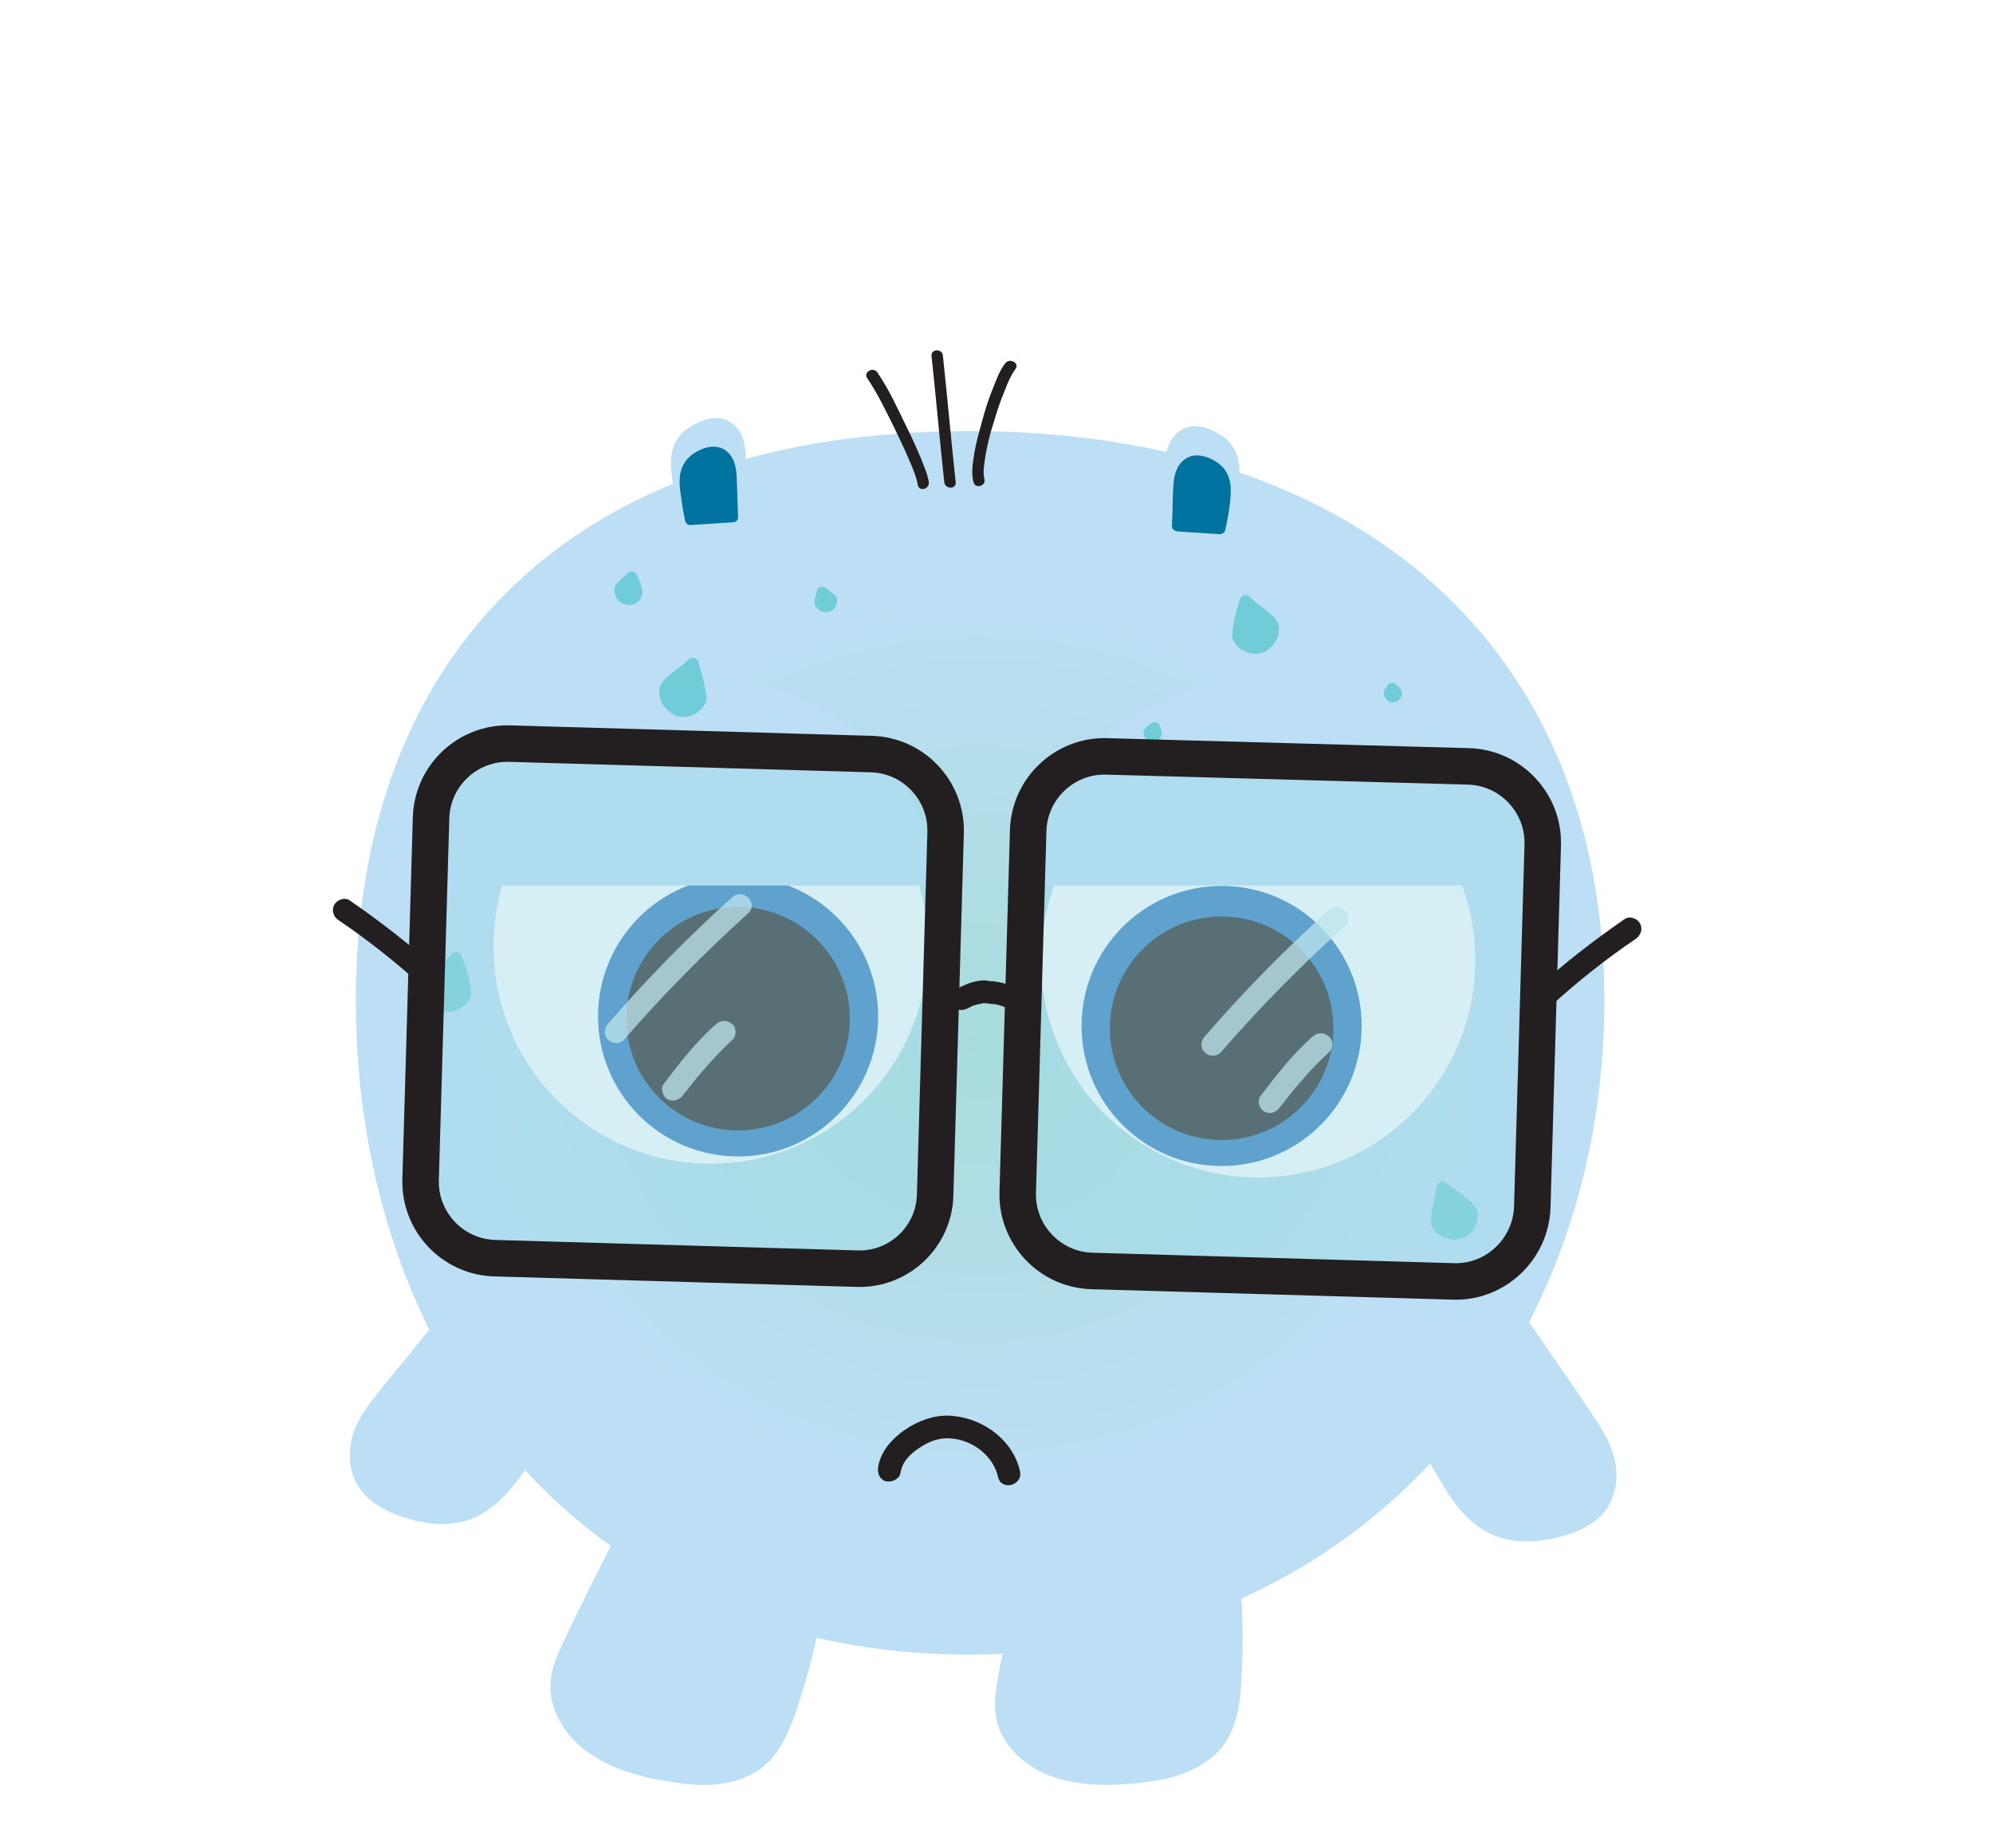 <?xml version="1.0" encoding="utf-8"?>
<!-- Generator: Adobe Illustrator 24.1.2, SVG Export Plug-In . SVG Version: 6.00 Build 0)  -->
<svg version="1.1" id="Layer_1" xmlns="http://www.w3.org/2000/svg" xmlns:xlink="http://www.w3.org/1999/xlink" x="0px" y="0px"
	 viewBox="0 0 436.9 405.1" style="enable-background:new 0 0 436.9 405.1;" xml:space="preserve">
<style type="text/css">
	.st0{fill:url(#SVGID_1_);}
	.st1{fill:#BDDFF6;}
	.st2{fill:#010101;}
	.st3{fill:#231F20;}
	.st4{fill:#BE202E;}
	.st5{fill:#AC1F29;}
	.st6{fill:#FFFFFF;stroke:#FFFFFF;stroke-miterlimit:10;}
	.st7{fill:#3077BB;}
	.st8{fill:#231F20;stroke:#231F20;stroke-miterlimit:10;}
	.st9{fill:#00729F;}
	.st10{fill:#9EDAE6;fill-opacity:0.43;stroke:#231F20;stroke-width:8;stroke-miterlimit:10;}
	.st11{opacity:0.75;}
	.st12{fill:#BEE4ED;}
	.st13{fill:url(#SVGID_2_);}
	.st14{fill:url(#SVGID_3_);}
	.st15{fill:url(#SVGID_4_);}
	.st16{fill:url(#SVGID_5_);}
	.st17{fill:url(#SVGID_6_);}
	.st18{fill:url(#SVGID_7_);}
	.st19{fill:url(#SVGID_8_);}
	.st20{fill:#6FCCD8;}
	.st21{fill:url(#SVGID_9_);}
	.st22{fill:#FFFFFF;}
	.st23{fill:url(#SVGID_10_);}
	.st24{fill:url(#SVGID_11_);}
	.st25{fill:url(#SVGID_12_);}
	.st26{fill:url(#SVGID_13_);}
	.st27{fill:url(#SVGID_14_);}
	.st28{fill:url(#SVGID_15_);}
	.st29{fill:#774098;}
	.st30{fill:#6A2F8F;}
	.st31{fill:#774098;stroke:#6A2F8F;stroke-width:2;stroke-miterlimit:10;}
	.st32{opacity:0.15;}
	.st33{filter:url(#Adobe_OpacityMaskFilter);}
	.st34{mask:url(#SVGID_16_);}
	.st35{fill:#F15E6D;}
	.st36{filter:url(#Adobe_OpacityMaskFilter_1_);}
	.st37{mask:url(#SVGID_17_);}
	.st38{fill:url(#SVGID_18_);}
	.st39{filter:url(#Adobe_OpacityMaskFilter_2_);}
	.st40{mask:url(#SVGID_19_);}
	.st41{filter:url(#Adobe_OpacityMaskFilter_3_);}
	.st42{mask:url(#SVGID_20_);}
	.st43{fill:url(#SVGID_21_);}
	.st44{filter:url(#Adobe_OpacityMaskFilter_4_);}
	.st45{mask:url(#SVGID_22_);}
	.st46{filter:url(#Adobe_OpacityMaskFilter_5_);}
	.st47{mask:url(#SVGID_23_);}
	.st48{fill:url(#SVGID_24_);}
	.st49{filter:url(#Adobe_OpacityMaskFilter_6_);}
	.st50{mask:url(#SVGID_25_);}
	.st51{filter:url(#Adobe_OpacityMaskFilter_7_);}
	.st52{mask:url(#SVGID_26_);}
	.st53{fill:url(#SVGID_27_);}
	.st54{filter:url(#Adobe_OpacityMaskFilter_8_);}
	.st55{mask:url(#SVGID_28_);}
	.st56{filter:url(#Adobe_OpacityMaskFilter_9_);}
	.st57{mask:url(#SVGID_29_);}
	.st58{fill:url(#SVGID_30_);}
	.st59{filter:url(#Adobe_OpacityMaskFilter_10_);}
	.st60{mask:url(#SVGID_31_);}
	.st61{filter:url(#Adobe_OpacityMaskFilter_11_);}
	.st62{mask:url(#SVGID_32_);}
	.st63{fill:url(#SVGID_33_);}
	.st64{filter:url(#Adobe_OpacityMaskFilter_12_);}
	.st65{mask:url(#SVGID_34_);}
	.st66{filter:url(#Adobe_OpacityMaskFilter_13_);}
	.st67{mask:url(#SVGID_35_);}
	.st68{fill:url(#SVGID_36_);}
	.st69{filter:url(#Adobe_OpacityMaskFilter_14_);}
	.st70{mask:url(#SVGID_37_);}
	.st71{filter:url(#Adobe_OpacityMaskFilter_15_);}
	.st72{mask:url(#SVGID_38_);}
	.st73{fill:url(#SVGID_39_);}
	.st74{filter:url(#Adobe_OpacityMaskFilter_16_);}
	.st75{mask:url(#SVGID_40_);}
	.st76{filter:url(#Adobe_OpacityMaskFilter_17_);}
	.st77{mask:url(#SVGID_41_);}
	.st78{fill:url(#SVGID_42_);}
	.st79{filter:url(#Adobe_OpacityMaskFilter_18_);}
	.st80{mask:url(#SVGID_43_);}
	.st81{filter:url(#Adobe_OpacityMaskFilter_19_);}
	.st82{mask:url(#SVGID_44_);}
	.st83{fill:url(#SVGID_45_);}
	.st84{filter:url(#Adobe_OpacityMaskFilter_20_);}
	.st85{mask:url(#SVGID_46_);}
	.st86{filter:url(#Adobe_OpacityMaskFilter_21_);}
	.st87{mask:url(#SVGID_47_);}
	.st88{fill:url(#SVGID_48_);}
	.st89{filter:url(#Adobe_OpacityMaskFilter_22_);}
	.st90{mask:url(#SVGID_49_);}
	.st91{filter:url(#Adobe_OpacityMaskFilter_23_);}
	.st92{mask:url(#SVGID_50_);}
	.st93{fill:url(#SVGID_51_);}
	.st94{filter:url(#Adobe_OpacityMaskFilter_24_);}
	.st95{mask:url(#SVGID_52_);}
	.st96{filter:url(#Adobe_OpacityMaskFilter_25_);}
	.st97{mask:url(#SVGID_53_);}
	.st98{fill:url(#SVGID_54_);}
	.st99{filter:url(#Adobe_OpacityMaskFilter_26_);}
	.st100{mask:url(#SVGID_55_);}
	.st101{filter:url(#Adobe_OpacityMaskFilter_27_);}
	.st102{mask:url(#SVGID_56_);}
	.st103{fill:url(#SVGID_57_);}
	.st104{fill:#1B191D;}
	.st105{fill:#1B191D;stroke:#00729F;stroke-width:4;stroke-miterlimit:10;}
	.st106{fill:#FAAF43;}
	.st107{fill:url(#SVGID_58_);}
	.st108{fill:url(#SVGID_59_);}
	.st109{fill:url(#SVGID_60_);}
	.st110{fill:url(#SVGID_61_);}
	.st111{fill:url(#SVGID_62_);}
	.st112{fill:url(#SVGID_63_);}
	.st113{fill:url(#SVGID_64_);}
	.st114{fill:url(#SVGID_65_);}
	.st115{fill:url(#SVGID_66_);}
	.st116{fill:url(#SVGID_67_);}
	.st117{fill:url(#SVGID_68_);}
	.st118{fill:url(#SVGID_69_);}
	.st119{fill:url(#SVGID_70_);}
	.st120{fill:url(#SVGID_71_);}
	.st121{fill:url(#SVGID_72_);}
	.st122{filter:url(#Adobe_OpacityMaskFilter_28_);}
	.st123{mask:url(#SVGID_73_);}
	.st124{filter:url(#Adobe_OpacityMaskFilter_29_);}
	.st125{mask:url(#SVGID_74_);}
	.st126{fill:url(#SVGID_75_);}
</style>
<g>
	
		<radialGradient id="SVGID_1_" cx="306.524" cy="253.296" r="136.453" gradientTransform="matrix(1.043 0 0 0.947 -104.857 -10.989)" gradientUnits="userSpaceOnUse">
		<stop  offset="0" style="stop-color:#A8DCDB"/>
		<stop  offset="0.785" style="stop-color:#BDDFF6"/>
	</radialGradient>
	<path class="st0" d="M351.7,219.4c0,77.6-53.8,143.3-139.2,143.3S78,297,78,219.4S126.9,94.5,212.4,94.5S351.7,141.8,351.7,219.4z"
		/>
	<g>
		<path class="st1" d="M137.1,335.4c-4,8.2-8.1,16.3-12.1,24.5c-1.3,2.7-2.7,5.5-3,8.5c-0.6,5.7,2.8,11.2,7.4,14.5
			c4.6,3.4,10.2,4.9,15.8,6.1c7.5,1.6,16.2,2.2,21.9-3c2.9-2.6,4.5-6.4,5.9-10.1c2.5-6.9,4.4-13.9,5.8-21.1L137.1,335.4z"/>
		<g>
			<path class="st1" d="M136,334.7c-4.4,8.8-9,17.6-13.1,26.5c-1.8,3.8-2.9,7.8-1.8,12c0.9,3.7,3.2,7.1,6.1,9.6
				c6.2,5.3,15,7.3,22.8,8.2c7.5,0.9,15.5-0.3,20.2-6.8c2.8-3.9,4.3-8.9,5.7-13.4c1.6-5.2,2.9-10.4,3.9-15.7
				c0.1-0.5-0.1-1.2-0.6-1.4c-4.7-2.2-9.3-4.4-14-6.5c-7.5-3.5-14.9-6.9-22.4-10.4c-1.7-0.8-3.5-1.6-5.2-2.4
				c-1.4-0.7-2.7,1.5-1.3,2.2c4.7,2.2,9.3,4.4,14,6.5c7.5,3.5,14.9,6.9,22.4,10.4c1.7,0.8,3.5,1.6,5.2,2.4c-0.2-0.5-0.4-0.9-0.6-1.4
				c-0.8,4.3-1.8,8.5-3,12.7c-1.2,4-2.4,8.1-4.1,11.9c-1.5,3.4-3.7,6.3-7.1,8c-3.1,1.5-6.7,1.8-10.1,1.7c-3.7-0.2-7.3-0.9-10.8-1.7
				c-3.8-0.9-7.6-2.2-11-4.3c-3.1-2-5.8-4.7-7.2-8.2c-1.6-3.8-1.1-7.6,0.5-11.2c2-4.5,4.4-8.9,6.6-13.3c2.3-4.7,4.6-9.3,7-14
				C138.9,334.6,136.8,333.3,136,334.7z"/>
		</g>
	</g>
	<g>
		<path class="st1" d="M225.4,340.2c-1.8,8.9-3.5,17.9-5.3,26.8c-0.6,3-1.2,6-0.7,9c0.9,5.6,5.6,10,10.9,12.1
			c5.3,2,11.2,2.1,16.8,1.7c7.6-0.5,16.2-2.2,20.4-8.6c2.1-3.3,2.7-7.4,3-11.3c0.6-7.3,0.6-14.6,0-21.9L225.4,340.2z"/>
		<g>
			<path class="st1" d="M224.2,339.9c-1,5-1.9,9.9-2.9,14.9c-0.9,4.8-2,9.7-2.8,14.5c-0.7,4.2-0.6,8.3,1.7,12c1.9,3.1,4.8,5.5,8,7.1
				c7.4,3.6,16.7,3.2,24.7,2c7.1-1.1,14.3-4.1,17.2-11.2c1.9-4.5,2-9.7,2.2-14.5c0.2-5.6,0.1-11.2-0.3-16.8c0-0.5-0.4-1.1-0.9-1.2
				c-5.1-0.9-10.2-1.7-15.2-2.6c-8.1-1.4-16.2-2.8-24.3-4.2c-1.9-0.3-3.8-0.6-5.6-1c-1.6-0.3-2.2,2.1-0.7,2.4
				c5.1,0.9,10.2,1.7,15.2,2.6c8.1,1.4,16.2,2.8,24.3,4.2c1.9,0.3,3.8,0.6,5.6,1c-0.3-0.4-0.6-0.8-0.9-1.2c0.4,4.5,0.5,9.1,0.4,13.6
				c-0.1,4.2-0.2,8.6-1,12.8c-0.7,3.6-2.2,6.9-5,9.2c-2.6,2.1-5.8,3.2-9,3.9c-3.4,0.8-7,1-10.5,1.1c-4.1,0.1-8.3-0.1-12.3-1.3
				c-3.3-1.1-6.5-3-8.7-5.8c-2.5-3.1-3.1-6.7-2.6-10.6c0.6-5,1.9-10.1,2.9-15.1c1-5.1,2-10.2,3-15.4
				C226.9,339,224.5,338.3,224.2,339.9z"/>
		</g>
	</g>
	<g>
		<g>
			<g>
				<path class="st3" d="M190.1,82.9c2.4,3.5,4.3,7.6,6.2,11.4c1.1,2.3,2.2,4.6,3.2,7c0.7,1.6,1.4,3.3,1.7,5
					c0.3,1.6,2.7,0.9,2.4-0.7c-0.3-1.8-1.1-3.5-1.7-5.1c-1-2.4-2.1-4.8-3.3-7.2c-1.9-3.9-3.8-8.1-6.3-11.7
					C191.4,80.3,189.2,81.6,190.1,82.9L190.1,82.9z"/>
			</g>
		</g>
		<g>
			<g>
				<path class="st3" d="M204.2,78c1,9.2,1.8,18.5,2.8,27.7c0.2,1.6,2.7,1.6,2.5,0c-1-9.2-1.8-18.5-2.8-27.7
					C206.6,76.4,204.1,76.4,204.2,78L204.2,78z"/>
			</g>
		</g>
		<g>
			<g>
				<path class="st3" d="M215.8,105c-0.4-1.5,0-3.4,0.2-4.9c0.4-2.5,1-4.9,1.8-7.4c0.7-2.4,1.5-4.8,2.5-7.2c0.6-1.6,1.3-3.2,2.3-4.6
					c1-1.3-1.2-2.5-2.2-1.3c-1.2,1.5-1.9,3.4-2.6,5.2c-1,2.4-1.8,4.9-2.5,7.5c-0.7,2.5-1.4,5-1.8,7.6c-0.3,1.9-0.6,3.9-0.1,5.8
					C213.8,107.2,216.2,106.6,215.8,105L215.8,105z"/>
			</g>
		</g>
	</g>
	<g>
		<path class="st1" d="M101.8,284c-5.7,7.1-11.5,14.1-17.2,21.2c-1.9,2.3-3.8,4.7-5.1,7.4c-2.3,5-1.7,9.9,0.6,13
			c2.3,3.1,5.9,4.7,9.7,5.8c5,1.6,11.3,2.4,17.2-1.9c3.1-2.2,5.5-5.5,7.8-8.7c4.2-6,8-12.2,11.4-18.4L101.8,284z"/>
		<g>
			<path class="st1" d="M100.9,283.1c-5.5,6.8-11,13.5-16.5,20.3c-2.5,3.1-5.1,6.1-6.6,9.8c-1.3,3.4-1.6,7.3-0.2,10.8
				c2.5,6.1,9.8,8.8,15.8,9.8c3.3,0.5,6.7,0.4,9.8-0.8c3.6-1.4,6.5-3.9,8.9-6.8c2.8-3.4,5.3-7.2,7.7-11c2.5-4,4.9-8,7.2-12.1
				c0.4-0.6,0.1-1.3-0.4-1.7c-7.1-5.4-14.2-10.7-21.3-16.1c-1-0.8-2-1.5-3-2.3c-1.3-1-2.5,1.2-1.3,2.2c7.1,5.4,14.2,10.7,21.3,16.1
				c1,0.8,2,1.5,3,2.3c-0.1-0.6-0.3-1.1-0.4-1.7c-3.6,6.6-7.5,13-11.9,19.2c-2,2.9-4.3,5.8-7.2,7.9c-2.7,1.9-5.8,2.8-9.1,2.8
				c-3,0-5.9-0.9-8.7-1.9c-2.9-1-5.8-2.6-7.5-5.2c-1.8-2.9-1.8-6.5-0.8-9.7c1.1-3.4,3.6-6.3,5.8-9c5.6-6.9,11.3-13.9,16.9-20.8
				C103.7,283.6,102,281.9,100.9,283.1z"/>
		</g>
	</g>
	<g>
		<path class="st1" d="M332.2,287.5c5.1,7.5,10.3,15,15.4,22.6c1.7,2.5,3.4,5,4.5,7.8c1.9,5.1,0.9,10-1.7,12.9
			c-2.5,2.9-6.3,4.2-10.1,5c-5.2,1.2-11.5,1.5-17-3.3c-2.9-2.5-5-6-7-9.3c-3.7-6.3-6.9-12.8-9.8-19.3L332.2,287.5z"/>
		<g>
			<path class="st1" d="M331.1,288.2c4.6,6.7,9.2,13.4,13.8,20.1c3.8,5.6,9.1,12.2,6.1,19.3c-1.2,2.9-3.8,4.8-6.7,5.9
				c-2.7,1-5.8,1.7-8.7,1.9c-3.1,0.2-6.1-0.4-8.8-1.9c-3.1-1.8-5.4-4.6-7.3-7.5c-4.6-7.1-8.5-14.9-11.9-22.7
				c-0.1,0.6-0.3,1.1-0.4,1.7c7.5-4.8,15-9.5,22.5-14.3c1.1-0.7,2.1-1.4,3.2-2c1.4-0.9,0.1-3-1.3-2.2c-7.5,4.8-15,9.5-22.5,14.3
				c-1.1,0.7-2.1,1.4-3.2,2c-0.6,0.4-0.7,1.1-0.4,1.7c3.3,7.5,7,15,11.4,22c2,3.2,4.3,6.2,7.5,8.4c2.8,1.9,6.1,2.9,9.5,3
				c3.2,0.1,6.4-0.5,9.4-1.4c3.2-1,6.4-2.5,8.5-5.2c2-2.6,2.8-6,2.5-9.2c-0.3-3.9-2.2-7.4-4.3-10.6c-5.4-8.2-11.1-16.3-16.7-24.4
				C332.4,285.6,330.2,286.8,331.1,288.2z"/>
		</g>
	</g>
	<g>
		<circle class="st6" cx="155.8" cy="207.5" r="47.1"/>
		<circle class="st7" cx="161.8" cy="222.8" r="30.7"/>
		<circle class="st8" cx="161.8" cy="223.3" r="24"/>
		<path class="st1" d="M106.7,194.1c0-24.8,21.8-44.9,48.8-44.9s48.8,20.1,48.8,44.9"/>
	</g>
	<g>
		<circle class="st6" cx="275.8" cy="210.5" r="47.1"/>
		<circle class="st7" cx="267.8" cy="224.9" r="30.7"/>
		<circle class="st8" cx="267.8" cy="225.4" r="24"/>
		<path class="st1" d="M227,194.1c0-24.8,21.8-44.9,48.8-44.9s48.8,20.1,48.8,44.9"/>
	</g>
	<g>
		<g>
			<path class="st1" d="M162.6,112c-0.1-3.8-0.3-7.6-0.4-11.4c0-1.3-0.1-2.5-0.4-3.7c-0.6-2.2-2.2-3.6-3.8-3.9
				c-1.6-0.4-3.1,0.2-4.6,0.8c-2,0.9-4.2,2.3-4.9,5.3c-0.3,1.5-0.2,3.2,0,4.9c0.3,3,0.8,6,1.5,8.9L162.6,112z"/>
			<g>
				<path class="st1" d="M163.9,112c-0.1-3.9-0.3-7.8-0.4-11.7c-0.1-3-0.7-6.2-3.6-7.9c-2.7-1.6-6.2-0.4-8.7,1.2
					c-2.6,1.6-4,4.2-4.1,7.3c-0.1,2,0.3,4.1,0.5,6.1c0.3,2.1,0.7,4.2,1.2,6.3c0.1,0.5,0.7,1,1.2,0.9c4.2-0.3,8.4-0.6,12.7-0.9
					c1.6-0.1,1.6-2.6,0-2.5c-4.2,0.3-8.4,0.6-12.7,0.9c0.4,0.3,0.8,0.6,1.2,0.9c-0.4-2-0.8-3.9-1.1-5.9c-0.3-1.9-0.6-3.9-0.5-5.8
					c0.1-3.3,2.4-5.3,5.4-6.3c1.5-0.5,3.1-0.6,4.3,0.5c1.3,1.2,1.5,2.9,1.6,4.6c0.2,4.1,0.3,8.3,0.4,12.4
					C161.4,113.6,163.9,113.6,163.9,112z"/>
			</g>
		</g>
		<g>
			<path class="st9" d="M160.6,113.3c-0.1-2.8-0.2-5.6-0.3-8.4c0-0.9-0.1-1.9-0.3-2.7c-0.5-1.6-1.6-2.6-2.7-2.9
				c-1.1-0.3-2.3,0.1-3.3,0.6c-1.5,0.6-3,1.7-3.5,3.9c-0.2,1.1-0.2,2.4,0,3.6c0.2,2.2,0.6,4.4,1.1,6.6L160.6,113.3z"/>
			<g>
				<path class="st9" d="M161.8,113.3c-0.1-2.9-0.2-5.8-0.3-8.7c-0.1-2.3-0.6-4.8-2.8-6.1c-2.1-1.2-4.7-0.4-6.6,0.9
					c-2,1.3-3,3.3-3.1,5.6c-0.1,1.5,0.2,3.1,0.4,4.6c0.2,1.6,0.5,3.1,0.8,4.6c0.1,0.5,0.7,1,1.2,0.9c3-0.2,6.1-0.4,9.1-0.6
					c1.6-0.1,1.6-2.6,0-2.5c-3,0.2-6.1,0.4-9.1,0.6c0.4,0.3,0.8,0.6,1.2,0.9c-0.6-2.8-1.3-5.8-1.2-8.6c0.1-2.3,1.6-3.6,3.6-4.3
					c1-0.3,2-0.5,2.8,0.3c0.9,0.8,1,2,1.1,3.1c0.2,3.1,0.2,6.1,0.3,9.2C159.4,114.9,161.9,114.9,161.8,113.3z"/>
			</g>
		</g>
	</g>
	<g>
		<g>
			<path class="st1" d="M256.3,113.9c0.1-3.8,0.3-7.6,0.4-11.4c0-1.3,0.1-2.5,0.4-3.7c0.6-2.2,2.2-3.6,3.8-3.9
				c1.6-0.4,3.1,0.2,4.6,0.8c2,0.9,4.2,2.3,4.9,5.3c0.3,1.5,0.2,3.2,0,4.9c-0.3,3-0.8,6-1.5,8.9L256.3,113.9z"/>
			<g>
				<path class="st1" d="M257.5,113.9c0.1-4.1,0.2-8.3,0.4-12.4c0.1-1.7,0.4-3.4,1.6-4.6c1.2-1.2,2.8-1,4.3-0.5c3,1,5.3,3,5.4,6.3
					c0.1,1.9-0.2,3.9-0.5,5.8c-0.3,2-0.7,3.9-1.1,5.9c0.4-0.3,0.8-0.6,1.2-0.9c-4.2-0.3-8.4-0.6-12.7-0.9c-1.6-0.1-1.6,2.4,0,2.5
					c4.2,0.3,8.4,0.6,12.7,0.9c0.5,0,1.1-0.4,1.2-0.9c0.8-3.6,1.5-7.3,1.7-11c0.2-3.1-0.7-6.1-3.2-8.1c-2.3-1.8-5.8-3.3-8.6-2.2
					c-2.9,1.1-4.2,4-4.5,7c-0.4,4.3-0.3,8.8-0.5,13.1C255,115.5,257.5,115.5,257.5,113.9z"/>
			</g>
		</g>
		<g>
			<path class="st9" d="M258.3,115.2c0.1-2.8,0.2-5.6,0.3-8.4c0-0.9,0.1-1.9,0.3-2.7c0.5-1.6,1.6-2.6,2.7-2.9
				c1.1-0.3,2.3,0.1,3.3,0.6c1.5,0.6,3,1.7,3.5,3.9c0.2,1.1,0.2,2.4,0,3.6c-0.2,2.2-0.6,4.4-1.1,6.6L258.3,115.2z"/>
			<g>
				<path class="st9" d="M259.6,115.2c0.1-3.1,0.2-6.1,0.3-9.2c0.1-1.1,0.2-2.3,1.1-3.1c0.8-0.8,1.8-0.7,2.8-0.3
					c2,0.7,3.5,2.1,3.6,4.3c0.1,2.8-0.5,5.8-1.2,8.6c0.4-0.3,0.8-0.6,1.2-0.9c-3-0.2-6.1-0.4-9.1-0.6c-1.6-0.1-1.6,2.4,0,2.5
					c3,0.2,6.1,0.4,9.1,0.6c0.5,0,1.1-0.4,1.2-0.9c0.6-2.7,1.1-5.5,1.2-8.2c0.1-2.4-0.5-4.6-2.4-6.2c-1.7-1.4-4.4-2.5-6.6-1.7
					c-2.3,0.9-3.3,3.2-3.5,5.5c-0.3,3.2-0.2,6.5-0.4,9.7C257,116.9,259.5,116.8,259.6,115.2z"/>
			</g>
		</g>
	</g>
	<g>
		<g>
			<path class="st3" d="M197.4,322.9c0.4-2.8,2.6-4.6,4.9-6c2.2-1.3,4.3-1.9,6.9-1.5c4.4,0.6,8.6,3.9,9.6,8.4
				c0.7,3.1,5.5,1.8,4.8-1.3c-1.5-6.7-7.8-11.4-14.5-12.1c-3.4-0.4-6.7,0.6-9.6,2.3c-3.2,1.9-6.4,5-7,8.9c-0.2,1.3,0.3,2.7,1.7,3.1
				C195.5,325,197.2,324.2,197.4,322.9L197.4,322.9z"/>
		</g>
	</g>
	<g>
		<g>
			<path class="st20" d="M271.4,139c0,0.7,0.3,1.4,0.9,1.9c0.5,0.4,1.5,1,2.1,1.1c1.4,0.3,2.7-0.3,3.7-1.4c0.4-0.5,0.9-1.6,1-2.2
				c0.2-0.7,0-1.5-0.5-2.1c-1.6-1.9-3.9-3-5.6-4.8C273,131.6,271.5,136.5,271.4,139z"/>
			<g>
				<path class="st20" d="M270.1,139c0,1.8,1.2,3.1,2.8,3.8c1.6,0.8,3.4,0.7,4.8-0.2c1.3-0.9,2.3-2.2,2.6-3.8
					c0.2-0.9,0.1-1.9-0.4-2.7c-0.4-0.7-1.1-1.3-1.7-1.8c-1.4-1.2-3-2.2-4.3-3.5c-0.7-0.7-1.8-0.3-2.1,0.6
					C271.1,133.8,270.3,136.4,270.1,139c0,0.7,0.6,1.2,1.2,1.2c0.7,0,1.2-0.6,1.2-1.2c0-0.2,0-0.3,0-0.5c0-0.1,0-0.2,0-0.1
					c0-0.1,0-0.2,0-0.2c0.1-0.4,0.1-0.8,0.2-1.1c0.2-0.8,0.4-1.6,0.6-2.4c0.2-0.9,0.5-1.8,0.8-2.7c-0.7,0.2-1.4,0.4-2.1,0.6
					c1.2,1.2,2.6,2.1,3.9,3.1c0.6,0.5,1.4,1,1.7,1.7c0.3,0.5,0.2,0.9,0,1.5c-0.4,1.1-1.4,2.1-2.7,2.1c-0.6,0-1.1-0.3-1.6-0.6
					c-0.4-0.3-0.8-0.6-0.8-1.2C272.6,137.4,270.1,137.4,270.1,139z"/>
			</g>
		</g>
		<g>
			<path class="st20" d="M304.6,152c0,0.1,0,0.3,0.1,0.4c0.1,0.1,0.2,0.2,0.3,0.3c0.2,0.1,0.5,0.1,0.7-0.1c0.1-0.1,0.2-0.2,0.3-0.3
				c0.1-0.1,0.1-0.3,0-0.4c-0.2-0.4-0.6-0.7-0.8-1.1C305.2,150.7,304.7,151.5,304.6,152z"/>
			<g>
				<path class="st20" d="M303.4,151.6c-0.2,0.6,0.1,1.3,0.6,1.8c0.2,0.2,0.5,0.4,0.8,0.5c0.3,0.1,0.7,0.1,1,0
					c0.2,0,0.3-0.1,0.5-0.2c0.1-0.1,0.3-0.2,0.4-0.3c0,0,0.1-0.1,0.1-0.1c0.1-0.1,0.2-0.2,0.3-0.4c0.1-0.1,0.1-0.3,0.2-0.4
					c0,0,0-0.1,0-0.1c0-0.1,0.1-0.3,0-0.4c0-0.3-0.1-0.7-0.3-0.9c-0.2-0.3-0.5-0.6-0.7-0.9c0.1,0.1,0.1,0.2,0.2,0.3
					c-0.1-0.1-0.1-0.2-0.2-0.2c-0.2-0.4-0.6-0.6-1.1-0.6c-0.4,0-0.9,0.2-1.1,0.6c-0.1,0.2-0.2,0.3-0.3,0.5
					C303.6,150.9,303.5,151.3,303.4,151.6c-0.1,0.3,0,0.7,0.1,1c0.2,0.3,0.4,0.5,0.7,0.6c0.3,0.1,0.7,0.1,1-0.1
					c0.3-0.2,0.5-0.4,0.6-0.7c0-0.1,0.1-0.2,0.1-0.3c0,0.1-0.1,0.2-0.1,0.3c0.1-0.3,0.3-0.7,0.5-1c-0.7,0-1.4,0-2.2,0
					c0.2,0.4,0.5,0.7,0.8,1c-0.1-0.1-0.1-0.2-0.2-0.3c0.1,0.1,0.2,0.2,0.2,0.4c0-0.1-0.1-0.2-0.1-0.3c0,0,0,0.1,0,0.1
					c0-0.1,0-0.2,0-0.3c0,0,0,0.1,0,0.1c0-0.1,0-0.2,0-0.3c0,0,0,0.1,0,0.1c0-0.1,0.1-0.2,0.1-0.3c0,0.1-0.1,0.2-0.1,0.2
					c0.1-0.1,0.1-0.2,0.2-0.3c0,0-0.1,0.1-0.1,0.1c0.1-0.1,0.2-0.1,0.3-0.2c-0.1,0-0.1,0.1-0.2,0.1c0.1,0,0.2-0.1,0.3-0.1
					c-0.1,0-0.1,0-0.2,0.1c0.1,0,0.2,0,0.3,0c-0.1,0-0.1,0-0.2,0c0.1,0,0.2,0,0.3,0c-0.1,0-0.1,0-0.2-0.1c0.1,0,0.2,0.1,0.3,0.1
					c0,0-0.1-0.1-0.1-0.1c0.1,0.1,0.2,0.1,0.3,0.2c-0.1-0.1-0.1-0.1-0.2-0.2c0.1,0.1,0.1,0.2,0.2,0.3c0,0-0.1-0.1-0.1-0.1
					c0,0.1,0.1,0.2,0.1,0.3c0,0,0-0.1,0-0.1c0,0.1,0,0.2,0,0.3c0,0,0-0.1,0-0.1c0,0.1,0,0.2,0,0.3c0,0,0,0,0-0.1
					c0.1-0.3,0-0.7-0.1-1c-0.2-0.3-0.4-0.5-0.7-0.6c-0.3-0.1-0.7-0.1-1,0.1C303.7,151.1,303.4,151.3,303.4,151.6z"/>
			</g>
		</g>
		<g>
			<path class="st20" d="M252,160.4c-0.1,0.1-0.1,0.2-0.1,0.4c0,0.1,0.1,0.3,0.2,0.4c0.2,0.2,0.4,0.3,0.7,0.2c0.1,0,0.3-0.1,0.4-0.2
				c0.1-0.1,0.2-0.2,0.2-0.3c0-0.4-0.2-0.9-0.3-1.3C253.1,159.5,252.3,160,252,160.4z"/>
			<g>
				<path class="st20" d="M251.2,159.5c-0.2,0.2-0.3,0.4-0.4,0.7c-0.1,0.2-0.1,0.3-0.1,0.5c0,0.4,0.1,0.6,0.3,0.9
					c0,0.1,0.1,0.1,0.1,0.2c0.2,0.3,0.3,0.4,0.6,0.6c0.1,0.1,0.3,0.1,0.4,0.2c0.1,0,0.2,0.1,0.3,0.1c0.1,0,0.2,0,0.3,0
					c0.1,0,0.3,0,0.4-0.1c0,0,0.1,0,0.1,0c0.2-0.1,0.4-0.2,0.6-0.3c0.3-0.2,0.4-0.3,0.5-0.5c0,0,0-0.1,0.1-0.1
					c0.1-0.1,0.1-0.2,0.2-0.4c0-0.1,0-0.3,0.1-0.4c0,0,0-0.1,0-0.1c0-0.2,0-0.4-0.1-0.5c-0.1-0.4-0.2-0.7-0.3-1
					c-0.1-0.2-0.2-0.4-0.3-0.6c-0.1-0.1-0.2-0.2-0.4-0.3c-0.1-0.1-0.3-0.1-0.5-0.1c-0.2,0-0.4,0.1-0.6,0.2c-0.2,0.2-0.4,0.3-0.7,0.5
					C251.6,159.1,251.3,159.3,251.2,159.5c-0.1,0.1-0.2,0.2-0.3,0.4c-0.1,0.1-0.1,0.3-0.1,0.5c0,0.3,0.1,0.7,0.4,0.9
					c0.2,0.2,0.6,0.4,0.9,0.4c0.3,0,0.7-0.1,0.9-0.4c0.2-0.2,0.5-0.5,0.7-0.6c-0.1,0.1-0.2,0.1-0.3,0.2c0.1-0.1,0.2-0.2,0.3-0.2
					c-0.6-0.2-1.2-0.5-1.8-0.7c0.1,0.4,0.2,0.8,0.3,1.2c0-0.1,0-0.2,0-0.3c0,0.1,0,0.1,0,0.2c0-0.1,0-0.2,0-0.3c0,0,0,0.1,0,0.1
					c0-0.1,0.1-0.2,0.1-0.3c0,0,0,0.1-0.1,0.1c0.1-0.1,0.1-0.2,0.2-0.3c0,0,0,0.1-0.1,0.1c0.1-0.1,0.2-0.1,0.3-0.2
					c-0.1,0.1-0.2,0.1-0.3,0.2c0.1,0,0.2-0.1,0.3-0.1c-0.1,0-0.1,0-0.2,0c0.1,0,0.2,0,0.3,0c-0.1,0-0.1,0-0.2,0c0.1,0,0.2,0,0.3,0
					c-0.1,0-0.1,0-0.2-0.1c0.1,0,0.2,0.1,0.3,0.1c-0.1,0-0.1-0.1-0.1-0.1c0.1,0.1,0.2,0.1,0.3,0.2c0,0-0.1-0.1-0.1-0.1
					c0.1,0.1,0.1,0.2,0.2,0.3c0-0.1-0.1-0.1-0.1-0.2c0,0.1,0.1,0.2,0.1,0.3c0-0.1,0-0.1-0.1-0.2c0,0.1,0,0.2,0,0.3c0,0,0-0.1,0-0.1
					c0,0.1,0,0.2,0,0.3c0,0,0-0.1,0-0.1c0,0.1-0.1,0.2-0.1,0.3c0,0,0,0,0-0.1c-0.1,0.1-0.1,0.2-0.2,0.3c0,0,0,0,0,0
					c0.1-0.1,0.2-0.2,0.3-0.4c0.1-0.1,0.1-0.3,0.1-0.5c0-0.3-0.1-0.7-0.4-0.9c-0.2-0.2-0.6-0.4-0.9-0.4c-0.1,0-0.2,0-0.3,0
					C251.5,159.2,251.3,159.3,251.2,159.5z"/>
			</g>
		</g>
		<g>
			<path class="st20" d="M153.7,152.8c0,0.7-0.3,1.4-0.9,1.9c-0.5,0.4-1.5,1-2.1,1.1c-1.4,0.3-2.7-0.3-3.7-1.4
				c-0.4-0.5-0.9-1.6-1-2.2c-0.2-0.7,0-1.5,0.5-2.1c1.6-1.9,3.9-3,5.6-4.8C152,145.5,153.5,150.4,153.7,152.8z"/>
			<g>
				<path class="st20" d="M152.4,152.8c0,0.6-0.4,1-0.8,1.2c-0.5,0.4-1,0.6-1.6,0.6c-1.3,0-2.3-1-2.7-2.1c-0.2-0.5-0.3-1,0-1.5
					c0.4-0.6,1.1-1.2,1.7-1.7c1.3-1,2.7-1.9,3.9-3.1c-0.7-0.2-1.4-0.4-2.1-0.6c0.3,0.9,0.5,1.8,0.8,2.7c0.2,0.8,0.4,1.6,0.6,2.3
					c0.1,0.4,0.2,0.8,0.2,1.1c0,0.1,0,0.2,0,0.2c0,0.2,0-0.2,0,0.1C152.4,152.5,152.4,152.7,152.4,152.8c0,0.7,0.5,1.2,1.2,1.2
					c0.6,0,1.3-0.6,1.2-1.2c-0.2-2.6-1-5.2-1.7-7.7c-0.3-0.9-1.4-1.2-2.1-0.6c-1.2,1.2-2.5,2.1-3.8,3.1c-1.3,1.1-2.8,2.3-2.7,4.2
					c0.1,3.3,3.6,6.3,6.9,5.1c1.8-0.7,3.5-2.1,3.5-4.1C154.9,151.2,152.4,151.2,152.4,152.8z"/>
			</g>
		</g>
		<g>
			<path class="st20" d="M139.6,130c0,0.3-0.1,0.7-0.3,0.9c-0.2,0.2-0.6,0.5-0.9,0.6c-0.7,0.2-1.3,0-1.8-0.5c-0.2-0.2-0.5-0.7-0.6-1
				c-0.1-0.3-0.1-0.7,0.1-1c0.7-0.9,1.7-1.5,2.4-2.4C138.5,126.6,139.4,128.8,139.6,130z"/>
			<g>
				<path class="st20" d="M138.3,130C138.4,130.1,138.3,130.4,138.3,130C138.3,130.3,138.5,129.8,138.3,130
					C138.3,130.1,138.3,130.1,138.3,130C138.4,130,138.4,130,138.3,130c0,0.1-0.1,0.1-0.1,0.2c0.2-0.1,0.2-0.1,0.1-0.1
					c0,0-0.1,0.1-0.1,0.1c-0.1,0-0.1,0.1-0.2,0.1c0,0-0.1,0-0.1,0.1c0.2-0.1,0.2-0.1,0.1-0.1c-0.1,0-0.1,0-0.2,0c0.1,0,0.1,0,0.2,0
					c0,0-0.3,0-0.3,0c0.2,0,0.2,0,0.1,0c0,0,0,0-0.1,0c0,0-0.1,0-0.1,0c0.2,0.1,0.2,0.1,0.1,0c-0.1,0-0.1-0.1-0.2-0.1
					c-0.1-0.1-0.1-0.1,0.1,0.1c0,0-0.1-0.1-0.1-0.1c-0.2-0.1,0,0,0,0.1c-0.1-0.2-0.2-0.3-0.3-0.5c-0.1-0.3,0.1,0.2,0,0
					c0,0,0-0.1,0-0.1c0-0.1,0-0.1,0,0c0,0.1,0,0.1,0,0c0-0.1,0-0.1,0,0.1c0-0.2-0.2,0.2,0,0c0.2-0.3-0.1,0.2,0,0
					c0.1-0.1,0.1-0.1,0.2-0.2c0.1-0.1,0.3-0.3,0.4-0.4c0.6-0.5,1.2-1,1.6-1.6c-0.7-0.2-1.4-0.4-2.1-0.6c0.4,1.1,0.9,2.2,1.1,3.3
					c0,0.3,0.3,0.6,0.6,0.7c0.3,0.2,0.7,0.2,1,0.1c0.3-0.1,0.6-0.3,0.7-0.6c0.2-0.3,0.2-0.6,0.1-1c-0.2-1.1-0.6-2.3-1.1-3.3
					c-0.2-0.4-0.4-0.7-0.9-0.9c-0.4-0.1-0.9,0-1.2,0.3c-0.5,0.6-1.1,1-1.6,1.5c-0.7,0.7-1.4,1.4-1.3,2.5c0,1,0.7,1.9,1.4,2.5
					c0.9,0.6,2,0.7,2.9,0.3c1-0.4,1.9-1.4,1.7-2.6c0-0.3-0.1-0.6-0.4-0.9c-0.2-0.2-0.6-0.4-0.9-0.4C139,128.7,138.3,129.3,138.3,130
					z"/>
			</g>
		</g>
		<g>
			<path class="st20" d="M181.9,131.5c0.1,0.2,0.2,0.4,0.1,0.6c0,0.2-0.2,0.5-0.3,0.7c-0.3,0.3-0.7,0.4-1.2,0.3
				c-0.2,0-0.5-0.2-0.7-0.3c-0.2-0.1-0.3-0.4-0.3-0.6c0-0.7,0.4-1.4,0.5-2.2C180.2,130,181.5,130.9,181.9,131.5z"/>
			<g>
				<path class="st20" d="M181.1,132.3C181.1,132.4,181.1,132.4,181.1,132.3c0,0-0.1-0.1-0.2-0.2
					C180.9,132.2,180.9,132.2,181.1,132.3c-0.1-0.2-0.2-0.3-0.2-0.4c0,0.1,0,0.1,0.1,0.2c0-0.1,0-0.2,0-0.3c0,0.1,0,0.2,0,0.2
					c0-0.1,0-0.2,0-0.3c0,0.1-0.1,0.2-0.1,0.3c0-0.1,0.1-0.2,0.1-0.3c-0.1,0.1-0.1,0.2-0.2,0.4c0.1-0.1,0.1-0.2,0.2-0.3
					c0,0.1-0.1,0.1-0.2,0.2c0.1-0.1,0.2-0.1,0.3-0.2c-0.1,0.1-0.2,0.1-0.2,0.1c0.1,0,0.2-0.1,0.3-0.1c-0.1,0-0.2,0.1-0.3,0.1
					c0.1,0,0.2,0,0.3,0c-0.1,0-0.3,0-0.4,0c0.1,0,0.2,0,0.3,0c-0.1,0-0.2,0-0.3-0.1c0.1,0,0.2,0.1,0.3,0.1c-0.2-0.1-0.3-0.2-0.4-0.3
					c0.1,0.1,0.2,0.1,0.3,0.2c0,0-0.1-0.1-0.1-0.1c0.1,0.1,0.1,0.2,0.2,0.3c0-0.1-0.1-0.1-0.1-0.2c0,0.1,0.1,0.2,0.1,0.3
					c0,0,0-0.1,0-0.1C180.9,132.1,180.9,132.2,181.1,132.3c-0.1-0.2-0.1-0.3-0.1-0.4c0,0.1,0,0.2,0,0.3c0.1-0.7,0.4-1.3,0.5-2
					c-0.6,0.2-1.2,0.5-1.8,0.7c0.2,0.1,0.3,0.3,0.5,0.4c-0.1-0.1-0.2-0.1-0.3-0.2C180.3,131.6,180.7,131.9,181.1,132.3
					c0.2,0.2,0.6,0.4,0.9,0.4c0.3,0,0.7-0.1,0.9-0.4c0.2-0.2,0.4-0.6,0.4-0.9c0-0.3-0.1-0.6-0.4-0.9c-0.3-0.4-0.7-0.7-1.1-1
					c-0.3-0.2-0.6-0.5-0.9-0.7c-0.3-0.2-0.8-0.2-1.1-0.1c-0.3,0.1-0.7,0.4-0.7,0.8c-0.1,0.5-0.3,1-0.4,1.5c-0.1,0.3-0.2,0.7-0.1,1.1
					c0,0.5,0.2,1,0.6,1.3c0.5,0.5,1.2,0.8,1.9,0.8c0.8,0,1.6-0.4,2-1.1c0.2-0.3,0.3-0.7,0.4-1.1c0-0.3,0-0.5,0-0.8
					c-0.1-0.3-0.3-0.6-0.5-0.8c-0.2-0.2-0.6-0.4-0.9-0.4c-0.3,0-0.7,0.1-0.9,0.4c-0.2,0.2-0.4,0.6-0.4,0.9c0,0.1,0,0.2,0,0.3
					C180.8,132,180.9,132.2,181.1,132.3z"/>
			</g>
		</g>
		<g>
			<path class="st20" d="M322.1,264.9c0.5,0.5,0.7,1.3,0.6,2c-0.1,0.7-0.5,1.7-0.9,2.3c-0.9,1.1-2.3,1.5-3.8,1.3
				c-0.7-0.1-1.7-0.6-2.2-1c-0.6-0.4-1-1.1-1-1.9c0-2.5,1.1-4.8,1.3-7.3C316.1,260.4,320.4,263.1,322.1,264.9z"/>
			<g>
				<path class="st20" d="M321.2,265.8c0.6,0.7-0.1,2.3-0.7,2.8c-0.8,0.8-2.2,0.8-3.1,0.3c-0.3-0.1-0.6-0.3-0.9-0.5
					c0.1,0.1-0.2-0.2-0.2-0.2c0,0-0.2-0.2-0.2-0.3c-0.3-0.6,0-1.6,0.1-2.3c0.4-1.8,0.9-3.6,1.1-5.4c-0.6,0.4-1.3,0.7-1.9,1.1
					c0.8,0.5,1.6,1,2.3,1.6c0.7,0.5,1.3,0.9,1.8,1.3C320.1,264.8,320.7,265.3,321.2,265.8c1.1,1.2,2.9-0.6,1.8-1.8
					c-1.1-1.2-2.5-2.2-3.8-3.1c-0.8-0.6-1.6-1.1-2.4-1.7c-0.9-0.6-1.8,0.2-1.9,1.1c-0.2,1.7-0.7,3.3-1,5c-0.3,1.8-0.5,3.7,1.1,5
					c1.2,1,2.8,1.6,4.3,1.4c1.6-0.2,3.1-1,3.9-2.4c0.9-1.7,1.2-3.7-0.2-5.3c-0.4-0.5-1.3-0.5-1.8,0
					C320.7,264.6,320.7,265.3,321.2,265.8z"/>
			</g>
		</g>
		<g>
			<path class="st20" d="M102.1,217.2c0.1,0.7-0.2,1.5-0.8,2c-0.5,0.5-1.4,1.1-2.1,1.2c-1.4,0.4-2.7-0.2-3.8-1.2
				c-0.5-0.5-1-1.5-1.1-2.1c-0.2-0.7-0.1-1.5,0.4-2.1c1.5-2,3.8-3.2,5.4-5C100.1,209.9,101.9,214.7,102.1,217.2z"/>
			<g>
				<path class="st20" d="M100.9,217.2c0,0.7-0.3,1.1-0.8,1.4c-0.6,0.4-1,0.6-1.6,0.7c-1.3,0-2.3-0.9-2.7-2.1c-0.2-0.5-0.3-1,0-1.5
					c0.4-0.6,1-1.1,1.6-1.6c1.2-1.1,2.6-2.1,3.7-3.3c-0.7-0.2-1.4-0.4-2.1-0.6c0.3,0.9,0.6,1.8,0.9,2.7c0.2,0.8,0.5,1.5,0.7,2.3
					c0.1,0.4,0.2,0.8,0.3,1.1c0,0.2,0.1,0.4,0.1,0.5C100.8,216.9,100.9,217,100.9,217.2C100.9,217.4,100.8,216.8,100.9,217.2
					c0.1,0.7,0.5,1.2,1.2,1.2c0.6,0,1.3-0.6,1.2-1.2c-0.3-2.6-1.2-5.2-2.1-7.6c-0.3-0.8-1.4-1.3-2.1-0.6c-1.1,1.2-2.4,2.1-3.6,3.2
					c-1.3,1.1-2.7,2.4-2.6,4.3c0.2,3.3,3.7,6.2,7,5c1.8-0.7,3.5-2.2,3.4-4.3c0-0.7-0.5-1.2-1.2-1.2
					C101.5,215.9,100.8,216.5,100.9,217.2z"/>
			</g>
		</g>
	</g>
	<g>
		<g>
			<g>
				<path class="st3" d="M212,221.1c0.5-0.2,1-0.6,1.5-0.7c-0.2,0-0.3,0.1,0,0c0.1,0,0.2-0.1,0.4-0.1c0.3-0.1,0.5-0.2,0.8-0.2
					c0.3-0.1,0.5-0.1,0.8-0.2c-0.2,0-0.3,0,0,0c0.1,0,0.3,0,0.4,0c0.1,0,0.3,0.1,0.4,0c-0.1,0-0.5-0.1-0.1,0
					c0.4,0.1,0.9,0.1,1.4,0.2c0.1,0,0.5,0.1,0.1,0c-0.4-0.1,0,0,0.1,0c0.2,0,0.5,0.1,0.7,0.1c0.5,0.1,1,0.3,1.4,0.4
					c0.1,0,0.5,0.2,0.1,0c-0.3-0.1,0.1,0,0.1,0.1c0.2,0.1,0.4,0.2,0.6,0.3c0.2,0.1,0.4,0.2,0.6,0.4c0.3,0.2-0.3-0.3-0.1-0.1
					c0.1,0.1,0.2,0.2,0.3,0.3c1,0.9,2.6,1,3.5,0c0.9-1,1-2.6,0-3.5c-1.9-1.8-4.7-2.7-7.3-3c-0.1,0-0.5-0.1-0.2,0
					c0.4,0.1-0.2,0-0.2,0c-0.4-0.1-0.9-0.1-1.3-0.2c-0.8,0-1.6,0.1-2.4,0.3c-1.4,0.3-2.7,1-4,1.6c-1.2,0.5-1.6,2.4-0.9,3.4
					C209.4,221.4,210.7,221.7,212,221.1L212,221.1z"/>
			</g>
		</g>
		<g>
			<g>
				<path class="st3" d="M340.1,220.4c5.8-5.3,12-10.2,18.5-14.6c1.1-0.8,1.6-2.2,0.9-3.4c-0.6-1.1-2.3-1.7-3.4-0.9
					c-6.8,4.7-13.4,9.8-19.5,15.4c-1,0.9-0.9,2.6,0,3.5C337.6,221.4,339.1,221.3,340.1,220.4L340.1,220.4z"/>
			</g>
		</g>
		<g>
			<g>
				<path class="st3" d="M96.2,212.8c-6.1-5.6-12.7-10.7-19.5-15.4c-1.1-0.8-2.8-0.2-3.4,0.9c-0.7,1.2-0.2,2.7,0.9,3.4
					c6.5,4.4,12.7,9.3,18.5,14.6c1,0.9,2.5,1,3.5,0C97.1,215.4,97.2,213.7,96.2,212.8L96.2,212.8z"/>
			</g>
		</g>
		<g>
			<path class="st10" d="M187.9,278.1l-79.5-2.3c-9.2-0.3-16.4-8-16.2-17.1l2.3-79.5c0.3-9.2,8-16.4,17.1-16.2l79.5,2.3
				c9.2,0.3,16.4,8,16.2,17.1l-2.3,79.5C204.8,271.1,197.1,278.4,187.9,278.1z"/>
			<g class="st11">
				<g>
					<path class="st12" d="M136.8,227.9c8.5-9.8,17.6-19,27.2-27.7c2.4-2.2-1.1-5.7-3.5-3.5c-9.6,8.6-18.7,17.9-27.2,27.7
						c-0.9,1-1,2.5,0,3.5C134.2,228.8,135.9,229,136.8,227.9L136.8,227.9z"/>
				</g>
			</g>
			<g class="st11">
				<g>
					<path class="st12" d="M149.8,240c0.2-0.3,0.4-0.6,0.6-0.8c0.1-0.1,0.2-0.2,0.3-0.3c0,0,0.4-0.5,0.2-0.3
						c-0.2,0.2,0.2-0.3,0.2-0.3c0.1-0.1,0.2-0.2,0.3-0.3c0.2-0.3,0.4-0.5,0.6-0.8c0.9-1.1,1.8-2.2,2.8-3.3c1.8-2.1,3.7-4.1,5.7-5.9
						c1-0.9,1-2.7,0-3.5c-1.1-1-2.5-0.9-3.5,0c-4.4,3.8-8,8.5-11.5,13.1c-0.8,1-0.2,2.8,0.9,3.4C147.7,241.6,148.9,241.1,149.8,240
						L149.8,240z"/>
				</g>
			</g>
		</g>
		<g>
			<path class="st10" d="M318.8,280.9l-79.5-2.3c-9.2-0.3-16.4-8-16.2-17.1l2.3-79.5c0.3-9.2,8-16.4,17.1-16.2L322,168
				c9.2,0.3,16.4,8,16.2,17.1l-2.3,79.5C335.6,273.8,327.9,281.1,318.8,280.9z"/>
			<g class="st11">
				<g>
					<path class="st12" d="M267.6,230.7c8.5-9.8,17.6-19,27.2-27.7c2.4-2.2-1.1-5.7-3.5-3.5c-9.6,8.6-18.7,17.9-27.2,27.7
						c-0.9,1-1,2.5,0,3.5C265,231.6,266.7,231.7,267.6,230.7L267.6,230.7z"/>
				</g>
			</g>
			<g class="st11">
				<g>
					<path class="st12" d="M280.6,242.7c0.2-0.3,0.4-0.6,0.6-0.8c0.1-0.1,0.2-0.2,0.3-0.3c0,0,0.4-0.5,0.2-0.3
						c-0.2,0.2,0.2-0.3,0.2-0.3c0.1-0.1,0.2-0.2,0.3-0.3c0.2-0.3,0.4-0.5,0.6-0.8c0.9-1.1,1.8-2.2,2.8-3.3c1.8-2.1,3.7-4.1,5.7-5.9
						c1-0.9,1-2.7,0-3.5c-1.1-1-2.5-0.9-3.5,0c-4.4,3.8-8,8.5-11.5,13.1c-0.8,1-0.2,2.8,0.9,3.4
						C278.5,244.3,279.7,243.9,280.6,242.7L280.6,242.7z"/>
				</g>
			</g>
		</g>
	</g>
</g>
</svg>
